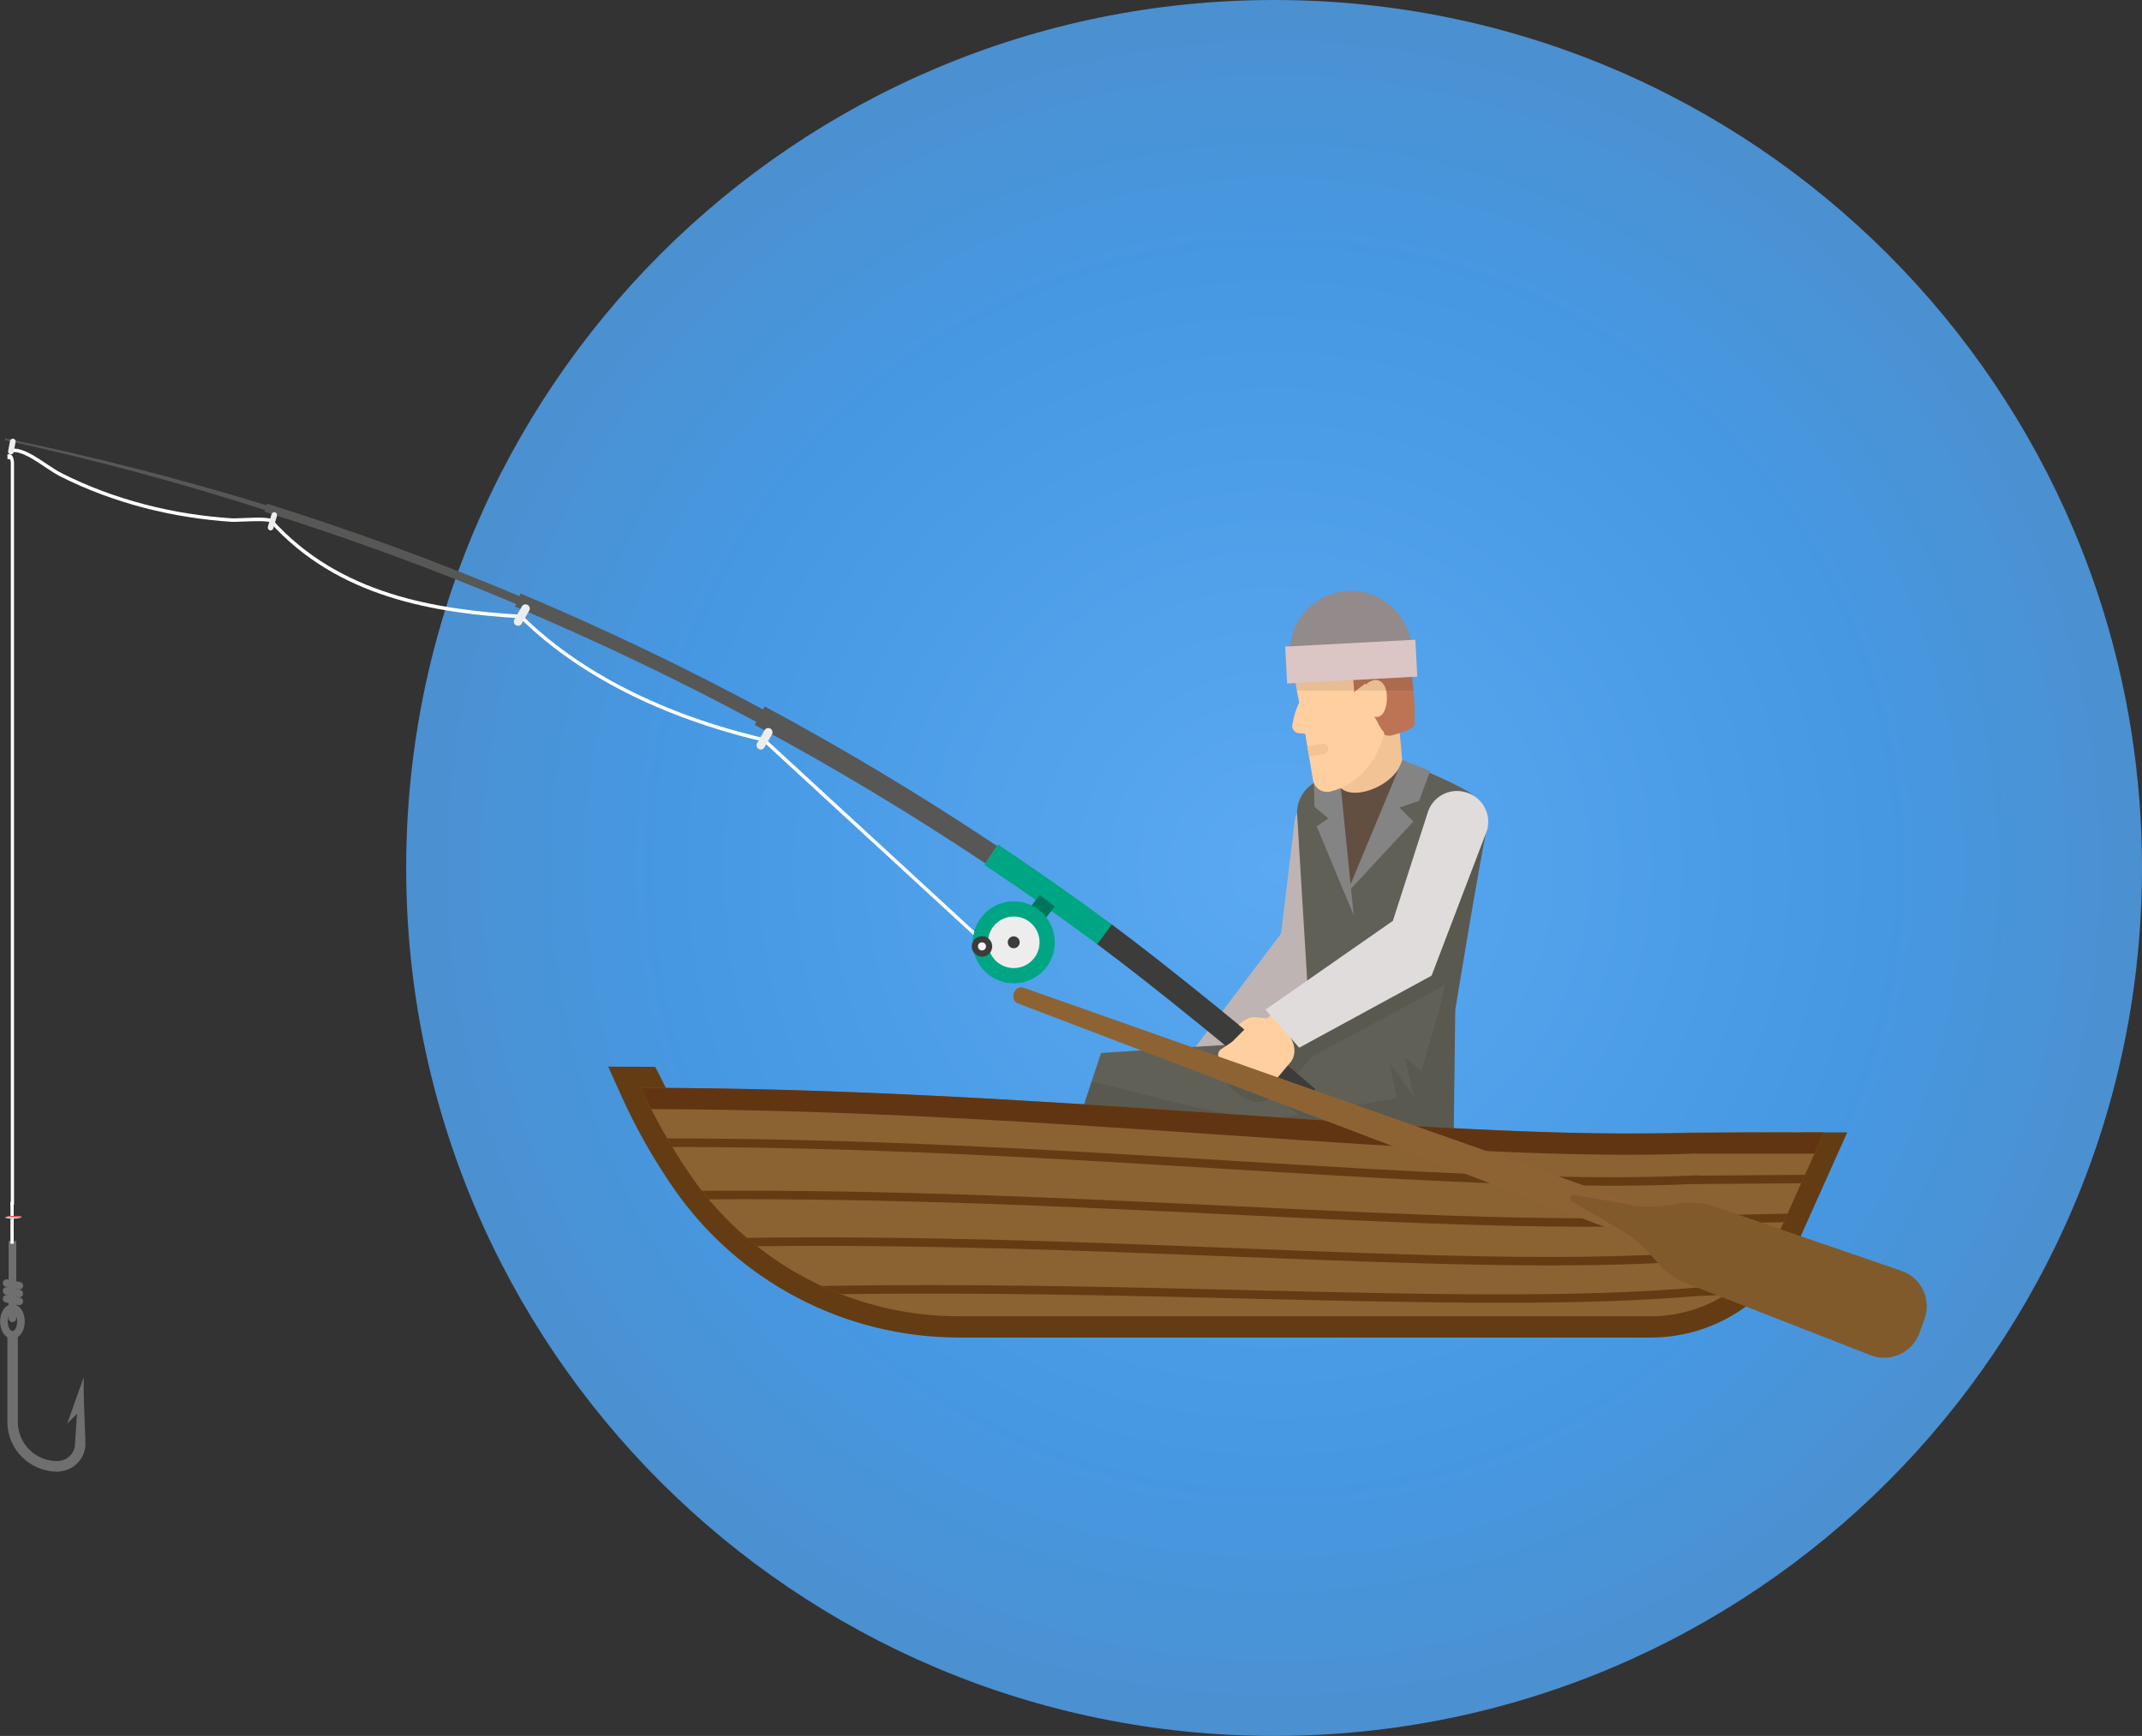 <svg width="1234" height="1000" viewBox="0 0 1234 1000" fill="none" xmlns="http://www.w3.org/2000/svg">
<rect x="0" y="0" width="1234" height="1000" fill="#333333" stroke="none"/>
<path d="M234 500C234 776.142 457.858 1000 734 1000C1010.14 1000 1234 776.142 1234 500C1234 223.858 1010.14 0 734 0C457.858 0 234 223.858 234 500Z" fill="url(#paint0_radial)"/>
<path d="M765.347 458.018L764.984 457.985C755.252 457.061 746.643 464.187 745.719 473.918L737.901 538.738C744.696 552.395 753.042 561.928 765.808 565.491L781.279 477.283C782.17 467.551 775.045 458.942 765.347 458.018Z" fill="#BEB4B4"/>
<path d="M805.69 518.649L757.594 511.556L767.095 447.33L812.024 440.007L805.69 518.649Z" fill="#634E42"/>
<path d="M658.368 651.819L658.467 651.72L674.499 634.599C675.258 633.775 675.555 632.752 675.522 631.73C675.456 630.707 675.027 629.717 674.202 628.992L674.169 628.926C672.52 627.441 670.013 627.573 668.529 629.222L652.398 646.442C652.299 646.541 652.2 646.673 652.134 646.772C650.946 648.388 651.177 650.697 652.695 652.05L652.728 652.116C654.377 653.6 656.884 653.468 658.368 651.819Z" fill="#FFCF9F"/>
<path d="M684.725 629.189L684.659 629.124C682.944 627.738 680.437 627.969 679.052 629.684L658.467 654.722C657.082 656.437 657.313 658.944 659.028 660.33L659.094 660.396C660.81 661.781 663.317 661.55 664.702 659.835L685.286 634.797C686.672 633.115 686.441 630.608 684.725 629.189Z" fill="#FFCF9F"/>
<path d="M690.696 634.105L690.63 634.072C688.882 632.719 686.375 633.082 685.055 634.83L667.209 658.153C665.856 659.901 666.219 662.408 667.968 663.727L668.034 663.76C669.782 665.113 672.289 664.75 673.608 663.002L691.455 639.68C692.774 637.931 692.444 635.424 690.696 634.105Z" fill="#FFCF9F"/>
<path d="M696.139 638.624L696.073 638.591C694.424 637.535 692.246 638.03 691.191 639.68L679.777 657.625C678.722 659.274 679.216 661.451 680.866 662.507L680.932 662.54C682.581 663.596 684.758 663.101 685.814 661.451L697.228 643.506C698.283 641.857 697.788 639.68 696.139 638.624Z" fill="#FFCF9F"/>
<path d="M719.989 574.232L692.708 607.385C688.75 605.966 684.428 606.461 681.229 608.803C680.503 609.331 679.81 609.958 679.216 610.684L673.839 617.215C674.499 620.613 672.025 624.967 668.33 629.651C676.808 637.206 685.583 642.055 695.776 645.617L706.233 632.917C708.542 630.08 709.235 626.419 708.443 622.922L736.977 588.219L719.989 574.232Z" fill="#F5C08C"/>
<path d="M675.192 609.034C670.871 610.584 660.809 613.421 657.61 614.18C655.3 614.741 654.377 617.578 655.201 619.821C655.201 619.854 655.234 619.887 655.234 619.887C656.059 622.13 658.401 622.691 660.875 622.262C663.382 621.8 672.883 619.425 675.357 618.502L675.192 609.034Z" fill="#FFCF9F"/>
<path d="M692.708 607.418C688.255 604.878 681.394 606.527 676.182 608.572C673.246 609.76 671.102 612.3 670.442 615.368C670.442 615.368 681.921 633.346 696.337 621.273C696.337 621.273 696.337 621.24 696.37 621.24L728.962 581.622L719.989 574.232L692.708 607.418Z" fill="#FFCF9F"/>
<path d="M712.567 626.386L687.43 604.812L738.363 537.287L769.635 557.442L712.567 626.386Z" fill="#BEB4B4"/>
<path d="M855.006 467.617C853.786 464.945 851.939 461.712 849.168 458.579C845.176 453.993 816.213 441.788 807.768 438.654L777.717 510.171L771.251 445.878C767.458 446.901 763.829 448.056 760.398 449.375C758.947 449.903 757.628 450.563 756.407 451.387C750.106 455.511 746.478 462.801 747.368 470.52L748.688 492.82L753.405 570.142L753.306 580.632L735.394 599.996L634.321 606.56L628.878 623.021L615.023 664.717L837.292 668.247L838.381 581.622C838.414 581.556 852.005 498.23 857.217 473.786C857.217 473.687 856.689 471.18 855.006 467.617Z" fill="#616057"/>
<path opacity="0.1" d="M855.006 467.617L850.322 488.234C840.69 496.778 801.402 534.087 812.684 554.275L738.462 600.787C733.415 597.983 727.477 596.796 721.737 597.555C715.074 598.445 708.839 601.942 704.551 607.121C702.967 609.067 701.615 611.343 701.483 613.85C701.285 617.941 704.32 621.405 707.19 624.373C709.763 627.045 712.369 629.717 715.47 631.763C718.57 633.775 722.265 635.127 725.96 634.764C729.027 634.468 731.765 633.049 734.272 631.202C738.891 634.83 743.542 638.459 748.16 642.088L731.897 644.793C695.446 641.791 664.768 631.235 628.878 622.988L615.023 664.684L837.292 668.214L838.381 581.589C838.414 581.523 852.005 498.196 857.217 473.753C857.217 473.687 856.689 471.18 855.006 467.617ZM829.078 581.853L828.089 585.349L820.996 609.463L818.786 617.017L809.187 608.935L814.531 631.664L799.983 611.442L804.833 632.62L751.261 641.56C754.494 638.063 757.726 634.567 760.959 631.07C756.011 627.639 751.063 624.208 746.115 620.745C746.049 620.712 746.016 620.679 745.95 620.646C749.381 615.731 756.638 608.012 756.902 608.012C756.902 608.012 832.311 567.734 832.377 567.371L829.507 580.005L829.078 581.853Z" fill="#1D1D1B"/>
<path d="M768.118 413.452L770.526 437.203L770.888 442.415C764.027 465.572 801.006 457.721 807.835 438.654L806.944 428.164L805.558 414.442L805.064 409.691L801.303 410.087L794.013 410.813L789.427 411.308L768.118 413.452Z" fill="#F2C394"/>
<path d="M823.899 444.097L817.5 461.415L806.218 465.176L814.234 473.225L778.014 512.216L776.067 514.261L777.783 510.138L806.119 442.019L807.9 437.763L823.899 444.097Z" fill="#848484"/>
<path d="M758.551 475.996L765.248 471.443L757.265 464.747L756.935 452.872L756.869 449.969L771.284 442.612L771.812 447.429L778.311 511.688L778.508 513.766L779.861 527.225L758.551 475.996Z" fill="#848484"/>
<path d="M812.683 388.744C812.683 389.173 812.683 389.602 812.65 389.965V390.822C812.65 391.02 812.617 391.218 812.617 391.449C812.617 391.713 812.617 392.01 812.584 392.241C812.485 395.243 812.09 397.717 811.463 399.729C811.43 399.828 811.397 399.993 811.364 400.092C810.506 402.599 809.319 404.479 807.834 405.865C806.416 407.184 804.799 408.174 802.952 408.965C800.973 409.856 798.763 410.582 796.388 411.406H796.355C795.695 411.637 795.035 411.901 794.309 412.132C794.309 412.132 794.309 412.132 794.276 412.132C793.617 412.363 792.957 412.627 792.231 412.924L792.198 412.957C792.132 412.957 792.066 412.99 791.967 413.023C791.934 413.023 791.934 413.023 791.934 413.023C791.901 413.023 791.901 413.023 791.901 413.023V413.056C791.901 413.089 791.901 413.089 791.901 413.122C791.11 427.999 783.226 436.642 776.595 441.293C771.647 444.79 767.392 446.076 767.392 446.076C761.421 447.066 756.77 443.074 754.593 435.652C754.362 434.959 754.197 434.234 754.032 433.508L753.339 429.813L752.02 422.688H751.987L748.358 422.391C747.236 422.325 746.28 421.831 745.62 421.105C744.729 420.214 744.234 418.928 744.498 417.575C745.323 412.759 746.61 408.372 748.49 404.644C748.49 404.644 748.358 404.017 748.127 402.929C747.698 400.883 746.939 397.189 746.346 393.395C745.62 388.876 745.092 384.159 745.521 381.85C745.719 380.662 746.907 379.508 747.236 378.353V378.32C748.391 374.526 750.238 370.865 752.877 367.632C753.768 366.543 754.724 365.521 755.813 364.564C760.068 360.705 765.742 357.802 773.032 356.581C773.725 356.482 774.418 356.383 775.111 356.284C777.816 355.987 780.554 355.922 783.16 356.086C784.743 356.185 786.326 356.416 787.844 356.68C788.504 356.812 789.229 356.977 789.889 357.175C790.714 357.373 791.472 357.571 792.264 357.835C794.177 358.462 796.025 359.286 797.707 360.21C798.499 360.639 799.258 361.134 800.016 361.661C800.61 362.057 801.171 362.486 801.732 362.948C801.929 363.047 802.127 363.245 802.325 363.443C802.82 363.806 803.249 364.234 803.711 364.696C803.975 364.894 804.206 365.125 804.437 365.422C804.964 365.95 805.393 366.445 805.855 367.005C805.987 367.104 806.086 367.269 806.119 367.368C807.273 368.787 808.23 370.304 809.088 371.953C809.484 372.745 809.879 373.57 810.242 374.427C810.308 374.559 810.341 374.757 810.44 374.922C810.737 375.78 811.034 376.671 811.298 377.561C811.331 377.66 811.364 377.759 811.397 377.825C811.694 379.013 811.991 380.233 812.222 381.487C812.255 381.652 812.255 381.784 812.288 381.949C812.321 382.279 812.386 382.641 812.419 382.971C812.551 384.291 812.716 385.709 812.749 387.161C812.65 387.82 812.65 388.282 812.683 388.744Z" fill="#FFCF9F"/>
<path d="M814.96 416.915C815.026 419.554 808.461 421.6 808.461 421.6C805.393 422.391 802.622 423.81 800.148 423.81C799.159 423.81 798.169 423.579 797.245 422.952C795.332 421.732 793.551 418.862 791.868 413.155C791.868 413.122 791.835 413.089 791.835 413.056C791.835 413.023 791.802 412.99 791.802 412.957C791.802 412.924 791.802 412.891 791.769 412.858C791.473 411.703 791.143 410.483 790.846 409.064C790.615 408.141 790.252 407.184 790.219 406.128C790.021 403.489 789.13 401.873 787.943 400.949C787.811 400.851 787.679 400.719 787.58 400.686C786.722 400.092 785.733 399.795 784.677 399.663C783.061 399.465 781.411 399.663 780.158 399.762C780.158 399.432 780.125 399.102 780.125 398.772V398.739C780.026 396.1 779.861 393.791 779.597 391.746C777.618 372.679 770.525 374.691 747.17 378.419C747.467 377.495 747.797 376.539 748.16 375.615C748.523 374.691 748.952 373.801 749.414 372.877C749.908 371.986 750.403 371.096 750.964 370.238C751.525 369.38 752.119 368.556 752.778 367.764C753.207 367.203 753.669 366.675 754.197 366.181C758.584 361.595 764.72 358.099 772.934 356.713C773.626 356.614 774.319 356.515 775.012 356.416C777.717 356.119 780.455 356.053 783.061 356.218C784.644 356.317 786.228 356.548 787.745 356.812C788.405 356.944 789.13 357.109 789.79 357.307C790.615 357.505 791.374 357.703 792.165 357.967C794.079 358.594 795.926 359.418 797.608 360.342C798.4 360.771 799.159 361.266 799.917 361.793C800.214 362.024 800.511 362.189 800.775 362.42C801.765 363.113 802.688 363.904 803.579 364.828C803.843 365.026 804.074 365.257 804.305 365.554C804.799 366.049 805.261 366.577 805.723 367.137C805.855 367.236 805.954 367.368 805.954 367.467C806.053 367.467 805.987 367.5 805.987 367.5C806.581 368.193 807.109 368.952 807.57 369.677C808.065 370.469 808.494 371.228 808.956 372.085C809.616 373.372 810.209 374.757 810.704 376.242C810.902 376.803 811.067 377.363 811.265 377.957C811.562 379.145 811.859 380.365 812.09 381.619C812.123 381.784 812.123 381.916 812.156 382.081C812.65 384.72 813.079 387.326 813.409 389.932C813.904 393.164 814.234 396.397 814.498 399.564C814.96 405.337 815.092 411.143 814.96 416.915Z" fill="#BD7454"/>
<path d="M798.895 399.597C799.587 406.524 797.146 414.87 791.274 412.66C787.25 411.142 785.667 407.679 784.776 402.302C783.885 396.925 786.788 393.23 790.813 391.977C795.068 390.723 798.367 394.187 798.895 399.597Z" fill="#FFCF9F"/>
<path d="M797.476 422.028C793.847 438.489 781.939 452.344 766.402 455.972C761.751 457.094 757.132 453.927 756.374 449.21L751.986 422.721C758.419 421.039 764.489 421.665 769.701 427.042L768.315 420.247C767.688 417.146 768.909 413.979 771.416 412.066C775.177 409.163 778.211 405.205 780.125 398.673L786.689 393.593C787.085 399.333 788.734 408.272 791.868 413.056C793.815 416.024 794.903 419.29 797.476 422.028Z" fill="#FFCF9F"/>
<path d="M765.181 430.902V430.968C765.445 432.584 764.357 434.101 762.74 434.365L754.131 435.784L753.141 429.879L761.751 428.461C763.367 428.197 764.918 429.285 765.181 430.902Z" fill="#F2C394"/>
<path d="M776.331 340.45C756.934 341.472 742.024 358.032 743.047 377.462L813.343 373.734C812.287 354.338 795.728 339.427 776.331 340.45Z" fill="#928A8B"/>
<path d="M815.371 368.51L740.396 372.467L741.519 393.747L816.494 389.79L815.371 368.51Z" fill="#DCC5C5"/>
<path d="M757.759 627.375C754.691 630.938 751.591 634.534 748.523 638.096C717.647 611.442 664.207 567.668 631.55 543.521C634.353 539.728 637.157 535.934 639.961 532.141C672.916 556.485 726.619 600.491 757.759 627.375Z" fill="#3C3C3B"/>
<path d="M640.522 532.536C637.718 536.33 634.914 540.123 632.11 543.917C610.8 528.149 589.128 512.909 567.092 498.229C569.698 494.304 572.337 490.378 574.943 486.453C597.144 501.264 619.014 516.603 640.522 532.536Z" fill="#00A683"/>
<path d="M574.349 487.311C572.106 490.676 569.896 494.007 567.653 497.372C524.637 468.673 480.302 442.052 434.812 417.608C436.726 414.079 438.639 410.516 440.519 406.953C486.339 431.562 531.004 458.381 574.349 487.311Z" fill="#575756"/>
<path d="M440.42 409.13C439.134 411.538 437.847 413.913 436.561 416.322C391.038 391.812 344.394 369.512 296.727 349.423C297.783 346.916 298.838 344.409 299.894 341.902C347.792 362.057 394.7 384.489 440.42 409.13Z" fill="#575756"/>
<path d="M300.125 343.782C299.498 345.3 298.838 346.784 298.211 348.302C250.511 328.179 201.855 310.333 152.341 294.796C152.836 293.246 153.33 291.662 153.792 290.112C203.471 305.682 252.293 323.594 300.125 343.782Z" fill="#575756"/>
<path d="M154.419 291.332C154.122 292.256 153.858 293.147 153.561 294.07C104.113 278.203 53.807 264.678 2.809 253.529C2.875 253.199 2.941 252.869 3.007 252.539C54.17 263.095 104.707 276.026 154.419 291.332Z" fill="#575756"/>
<path d="M440.783 425.492L440.585 425.327L440.321 425.261C382.066 411.571 333.805 387.095 300.818 354.437L300.554 354.173L300.191 354.14C251.105 351.204 195.687 342.43 157.058 299.546C155.673 298.029 150.263 297.963 139.41 298.458C136.771 298.557 134.495 298.655 133.571 298.59C125.291 298.029 117.078 297.138 109.062 295.885C91.71 293.18 74.887 288.792 59.086 282.887C51.07 279.886 43.186 276.455 35.664 272.661C32.795 271.21 29.826 269.231 26.659 267.119C21.678 263.788 16.565 260.357 11.551 258.939C9.571 258.378 7.691 258.312 5.91 258.576C5.976 259.235 6.009 259.895 6.075 260.555C7.658 260.324 9.275 260.357 11.023 260.852C15.74 262.171 20.754 265.536 25.57 268.769C28.77 270.913 31.805 272.958 34.774 274.443C42.361 278.269 50.278 281.733 58.36 284.735C74.293 290.705 91.248 295.126 108.732 297.864C116.781 299.117 125.093 300.041 133.406 300.602C134.462 300.668 136.672 300.569 139.476 300.47C144.325 300.272 154.419 299.843 155.607 300.932C194.631 344.244 250.314 353.184 299.729 356.153C332.914 388.876 381.307 413.419 439.662 427.175L564.156 541.74L565.476 540.288L440.783 425.492Z" fill="white"/>
<path d="M599.014 515.506L590.892 526.031L599.536 532.702L607.659 522.178L599.014 515.506Z" fill="#00755D"/>
<path d="M569.599 561.532C579.924 569.515 594.768 567.602 602.751 557.277C610.734 546.952 608.821 532.107 598.496 524.124C588.171 516.141 573.327 518.055 565.344 528.38C557.361 538.705 559.241 553.549 569.599 561.532Z" fill="#00A683"/>
<path d="M574.943 554.572C581.442 559.586 590.777 558.365 595.791 551.9C600.805 545.401 599.585 536.066 593.119 531.052C586.621 526.037 577.285 527.258 572.271 533.724C567.257 540.222 568.444 549.557 574.943 554.572Z" fill="#EDEDED"/>
<path d="M581.903 545.533C583.421 546.688 585.565 546.424 586.719 544.906C587.874 543.389 587.61 541.245 586.092 540.09C584.575 538.936 582.431 539.199 581.276 540.717C580.122 542.201 580.419 544.379 581.903 545.533Z" fill="#3C3C3B"/>
<path d="M562.111 549.855C564.684 551.834 568.411 551.372 570.391 548.799C572.37 546.226 571.908 542.498 569.335 540.519C566.762 538.54 563.034 539.002 561.055 541.575C559.043 544.148 559.538 547.842 562.111 549.855Z" fill="#3C3C3B"/>
<path d="M564.288 547.017C565.31 547.809 566.795 547.611 567.554 546.588C568.345 545.566 568.147 544.081 567.125 543.323C566.102 542.531 564.618 542.729 563.859 543.751C563.067 544.774 563.265 546.226 564.288 547.017Z" fill="#F6F6F6"/>
<path d="M438.804 431.694C438.243 431.825 437.616 431.727 437.055 431.43C435.868 430.77 435.472 429.252 436.165 428.098L440.486 420.61C441.146 419.422 442.663 419.026 443.818 419.719C445.005 420.379 445.401 421.896 444.709 423.051L440.387 430.539C440.057 431.133 439.464 431.562 438.804 431.694Z" fill="#EDEDED"/>
<path d="M298.97 360.441C298.409 360.573 297.783 360.474 297.222 360.177C296.034 359.517 295.638 358 296.331 356.845L300.652 349.357C301.312 348.17 302.83 347.774 303.984 348.466C305.172 349.126 305.568 350.644 304.875 351.798L300.553 359.286C300.224 359.913 299.63 360.309 298.97 360.441Z" fill="#EDEDED"/>
<path d="M156.234 305.517C155.97 305.583 155.706 305.583 155.442 305.484C154.584 305.22 154.089 304.329 154.32 303.471L156.432 296.214C156.695 295.356 157.586 294.862 158.444 295.093C159.301 295.356 159.796 296.247 159.565 297.138L157.454 304.395C157.289 304.956 156.794 305.385 156.234 305.517Z" fill="#EDEDED"/>
<path d="M6.636 261.709C6.438 261.742 6.207 261.775 5.976 261.709C5.085 261.544 4.491 260.687 4.689 259.796L5.778 254.023C5.943 253.133 6.801 252.572 7.691 252.737C8.582 252.902 9.176 253.759 8.978 254.65L7.889 260.423C7.757 261.083 7.229 261.577 6.636 261.709Z" fill="#EDEDED"/>
<path d="M715.47 607.253C717.383 605.967 717.878 603.393 716.591 601.513L716.162 600.886C715.536 599.963 714.612 599.336 713.524 599.138C712.435 598.94 711.313 599.138 710.423 599.765L703.462 604.416C701.681 605.604 701.219 608.012 702.407 609.793L703.264 611.08C704.386 612.729 706.629 613.191 708.278 612.069L715.47 607.253Z" fill="#FFCF9F"/>
<path d="M721.44 614.114C722.364 613.52 723.024 612.564 723.255 611.475C723.486 610.387 723.255 609.265 722.628 608.341L722.199 607.715C720.946 605.834 718.406 605.306 716.492 606.56L707.619 612.3C706.761 612.861 706.134 613.751 705.936 614.774C705.738 615.797 705.936 616.852 706.497 617.71L707.355 618.996C708.443 620.646 710.654 621.075 712.303 620.019L721.44 614.114Z" fill="#FFCF9F"/>
<path d="M743.905 611.376C746.874 606.791 745.917 601.216 743.179 597.456L772.34 581.819L755.615 565.458L730.017 586.603L724.079 586.042C719.56 585.118 714.744 589.143 713.655 590.363L716.921 593.035L710.291 599.699L705.804 605.01C714.909 611.442 722.76 621.899 733.085 624.208L743.905 611.376Z" fill="#FFCF9F"/>
<path d="M733.118 624.208C734.503 623.12 734.668 621.041 733.481 619.557L733.085 619.062C731.897 617.578 729.852 617.281 728.467 618.369L723.42 622.361C722.133 623.383 721.968 625.33 723.09 626.715L723.881 627.738C724.904 629.024 726.718 629.321 727.906 628.365L733.118 624.208Z" fill="#FFCF9F"/>
<path d="M727.081 620.844C728.995 619.557 729.489 616.984 728.203 615.104L727.774 614.477C727.147 613.553 726.224 612.927 725.135 612.729C724.046 612.531 722.925 612.729 722.034 613.356L715.074 618.007C713.293 619.194 712.831 621.602 714.018 623.384L714.876 624.67C715.404 625.462 716.228 626.023 717.185 626.188C718.142 626.386 719.098 626.188 719.89 625.66L727.081 620.844Z" fill="#FFCF9F"/>
<path d="M844.681 456.467L844.351 456.368C834.983 453.598 825.153 458.975 822.415 468.343L802.424 530.491C806.515 545.204 812.881 556.123 824.724 562.06L856.656 478.371C859.394 469.036 854.05 459.238 844.681 456.467Z" fill="#E0DCDC"/>
<path d="M748.49 603.525L728.994 581.621L802.391 530.491L824.691 562.06L748.49 603.525Z" fill="#E0DCDC"/>
<path opacity="0.1" d="M814.333 397.783C814.102 395.177 813.805 392.571 813.442 389.932L812.651 389.965L779.597 391.713L746.28 393.461C746.511 394.946 746.775 396.43 747.039 397.783H814.333Z" fill="#1D1D1B"/>
<path d="M7.168 771.145C3.161 771.145 0.056 766.838 0.056 761.229C0.056 755.721 3.161 751.314 7.168 751.314C11.174 751.314 14.279 755.621 14.279 761.229C14.279 766.838 11.174 771.145 7.168 771.145ZM7.168 755.821C6.066 755.821 4.463 757.924 4.463 761.33C4.463 764.635 6.066 766.838 7.168 766.838C8.269 766.838 9.872 764.735 9.872 761.33C9.872 757.924 8.269 755.821 7.168 755.821Z" fill="#706F6F"/>
<path d="M4.964 714.857V759.427C4.964 760.628 5.965 761.63 7.167 761.63C8.369 761.63 9.371 760.628 9.371 759.427V714.857H4.964Z" fill="#706F6F"/>
<path d="M11.174 751.815C10.973 751.815 10.873 751.815 10.673 751.815L3.362 750.312C2.16 750.012 1.459 748.91 1.659 747.708C1.859 746.506 3.061 745.805 4.263 746.005L11.574 747.508C12.776 747.808 13.477 748.91 13.277 750.112C13.077 751.113 12.175 751.815 11.174 751.815Z" fill="#706F6F"/>
<path d="M11.174 747.308C10.973 747.308 10.873 747.308 10.673 747.308L3.362 745.805C2.16 745.505 1.459 744.403 1.659 743.201C1.859 741.999 3.061 741.298 4.263 741.499L11.574 743.001C12.776 743.301 13.477 744.403 13.277 745.605C13.077 746.607 12.175 747.308 11.174 747.308Z" fill="#706F6F"/>
<path d="M11.174 742.801C10.973 742.801 10.873 742.801 10.673 742.801L3.362 741.298C2.16 740.998 1.459 739.896 1.659 738.694C1.859 737.492 3.061 736.791 4.263 736.991L11.574 738.494C12.776 738.794 13.477 739.896 13.277 741.098C13.077 742.099 12.175 742.801 11.174 742.801Z" fill="#706F6F"/>
<path d="M32.808 841.655C20.388 841.655 10.272 831.539 10.272 819.12V766.738H4.263V819.12C4.263 834.845 17.083 847.765 33.208 847.765C33.509 847.765 33.709 847.665 34.01 847.665L33.408 841.655C33.108 841.655 33.008 841.655 32.808 841.655Z" fill="#706F6F"/>
<path d="M38.717 820.122L48.232 810.506V804.197V793.38L38.717 820.122Z" fill="#706F6F"/>
<path d="M49.233 831.54L48.232 804.197L45.027 804.297L43.224 831.64C43.224 836.948 39.017 841.355 33.409 841.656C30.304 841.856 29.903 848.066 34.01 847.665C42.423 847.164 49.233 840.253 49.233 831.54Z" fill="#706F6F"/>
<path d="M6.042 692.308V716.46H7.89V692.331L6.042 692.308Z" fill="white"/>
<path d="M7.325 701.083C6.403 701.761 5.919 702.313 6.271 702.316C6.622 702.319 7.655 701.77 8.6 701.092C9.522 700.415 10.005 699.862 9.654 699.859C9.303 699.858 8.27 700.405 7.325 701.083Z" fill="#3C3C3B"/>
<path d="M3.195 701.163C2.646 701.563 4.272 701.902 6.82 701.919C9.368 701.936 11.873 701.627 12.422 701.227C12.971 700.827 11.346 700.488 8.797 700.471C6.271 700.452 3.744 700.763 3.195 701.163Z" fill="white"/>
<path d="M3.217 701.16C3.788 700.763 6.271 700.456 8.819 700.473C11.367 700.49 12.971 700.827 12.444 701.224L3.217 701.16Z" fill="#E6332A"/>
<path d="M6.231 266.676C6.231 265.979 6.099 265.331 5.901 264.883C5.769 264.584 5.539 264.435 5.473 264.435L4.351 264.534L4.252 261.746L5.374 261.646C6.099 261.546 6.891 262.144 7.386 263.24C7.848 264.186 8.079 265.381 8.079 266.676V693.926L6.231 694.673V266.676Z" fill="white"/>
<path d="M1038.21 652.35V665.817H1031.32L1013.49 705.652C1002.49 730.205 977.992 746.054 951.114 746.054H552.507C494.697 746.054 440.657 717.73 407.995 670.297C400.992 660.118 394.613 649.656 388.971 638.996C390.161 638.996 377.459 614.556 377.459 614.556C369.719 614.499 350.383 614.442 350.383 614.442L358.151 631.709C366.232 649.684 376.24 667.32 387.836 684.161C425.092 738.229 486.645 770.494 552.507 770.494H951.114C987.632 770.494 1020.89 748.946 1035.83 715.604L1064.18 652.321H1038.21V652.35Z" fill="#633C13"/>
<path d="M1050.74 652.349L1039.83 676.76L1037.62 681.665L1029.79 699.13L1027.58 704.064L1024.63 710.613C1023.1 713.931 1021.4 717.163 1019.5 720.196L1016.13 725.186C1011.93 730.999 1006.97 736.159 1001.38 740.553C999.03 742.453 996.592 744.211 994.097 745.799L994.012 745.855C981.395 753.794 966.595 758.245 951.086 758.245H552.507C528.918 758.245 505.868 753.851 484.461 745.515C484.405 745.458 484.376 745.458 484.32 745.515C480.549 744.041 477.033 742.481 473.347 740.78C460.078 734.656 447.547 726.973 436.092 717.871C434.079 716.312 432.123 714.696 430.223 713.023C422.341 706.332 414.998 698.875 408.25 690.852C406.918 689.236 405.613 687.619 404.337 685.947C402.126 683.111 399.971 680.163 397.93 677.186C394.159 671.714 390.587 666.213 387.298 660.685C386.277 659.069 385.285 657.396 384.349 655.78C378.622 645.998 373.575 636.188 369.266 626.662C604.846 626.662 830.305 658.048 977 652.264V652.321H1050.74V652.349Z" fill="#8B6332"/>
<path d="M977.029 664.512V664.597H1045.27L1050.74 652.349L1006.37 652.292C1006.37 652.292 960.131 652.803 951.313 652.888C804.731 654.56 591.464 626.662 369.294 626.662C371.109 630.716 373.065 634.799 375.163 638.91C608.589 639.449 831.581 670.239 977.029 664.512Z" fill="#623512"/>
<path d="M1039.83 676.761L979.098 677.214V677.016L976.547 677.101C903.681 680.532 812.84 674.946 707.652 668.539C608.929 662.528 497.447 655.723 384.377 655.808C385.313 657.424 386.277 659.097 387.326 660.713C499.205 660.713 609.524 667.461 707.312 673.444C790.611 678.547 864.923 683.027 928.489 683.027C944.65 683.027 960.102 682.743 974.845 682.091L1037.65 681.637L1039.83 676.761Z" fill="#633C13"/>
<path d="M1029.79 699.131L1027.58 704.064L978.645 705.057C958.43 706.191 936.853 706.673 913.945 706.673C854.575 706.673 786.5 703.384 711.026 699.726C618.229 695.218 514.175 690.172 408.25 690.88C406.918 689.264 405.614 687.648 404.338 685.976C511.708 685.153 617.293 690.285 711.253 694.821C816.526 699.925 907.423 704.32 980.261 700.067L982.869 699.868V700.067L1029.79 699.131Z" fill="#633C13"/>
<path d="M1019.53 720.225L976.547 721.558L976.49 721.359L974.052 721.558C903.624 726.605 815.476 723.117 713.436 719.063C626.507 715.576 529.372 711.72 430.252 713.052C432.151 714.725 434.108 716.341 436.121 717.9C533.086 716.766 628.067 720.594 713.237 723.968C779.214 726.548 839.406 728.958 892.85 728.958C921.373 728.958 947.996 728.277 972.521 726.605L1016.13 725.244L1019.53 720.225Z" fill="#633C13"/>
<path d="M1001.41 740.583L981.593 741.518V741.376L979.098 741.575C908.728 747.756 820.523 745.629 718.426 743.191C642.668 741.32 559.113 739.363 473.376 740.781C477.033 742.482 480.577 744.07 484.348 745.516C484.405 745.459 484.433 745.459 484.49 745.516C566.287 744.382 645.844 746.31 718.341 748.068C770.963 749.287 819.956 750.478 864.696 750.478C906.062 750.478 943.828 749.485 977.596 746.622L994.04 745.884L994.125 745.828L1001.41 740.583Z" fill="#633C13"/>
<path d="M1021.37 721.331C1053.84 733.013 1044.88 752.434 1014.17 740.951L585.963 577.868C581.795 575.515 583.808 568.058 589.28 568.824L1021.37 721.331Z" fill="#8E6334"/>
<path d="M1108.67 759.919L1105.72 768C1101.55 779.341 1088.91 785.04 1077.65 780.673L971.018 739.052C965.206 736.784 960.046 733.155 955.849 728.448L950.292 722.211C945.529 716.852 939.944 712.287 933.735 708.658L905.354 692.015C903.397 690.881 904.503 687.876 906.715 688.273L940.482 694.17C946.663 695.247 952.986 695.361 959.195 694.482L968.778 693.121C975.016 692.242 981.31 692.837 987.207 694.85L1095.46 732.077C1106.88 736.018 1112.84 748.578 1108.67 759.919Z" fill="#815A2C"/>
<defs>
<radialGradient id="paint0_radial" cx="0" cy="0" r="1" gradientUnits="userSpaceOnUse" gradientTransform="translate(734 500) scale(705.015)">
<stop stop-color="#5AA9F1"/>
<stop offset="0.495" stop-color="#4698E3"/>
<stop offset="1" stop-color="#5286B6"/>
</radialGradient>
</defs>
</svg>
